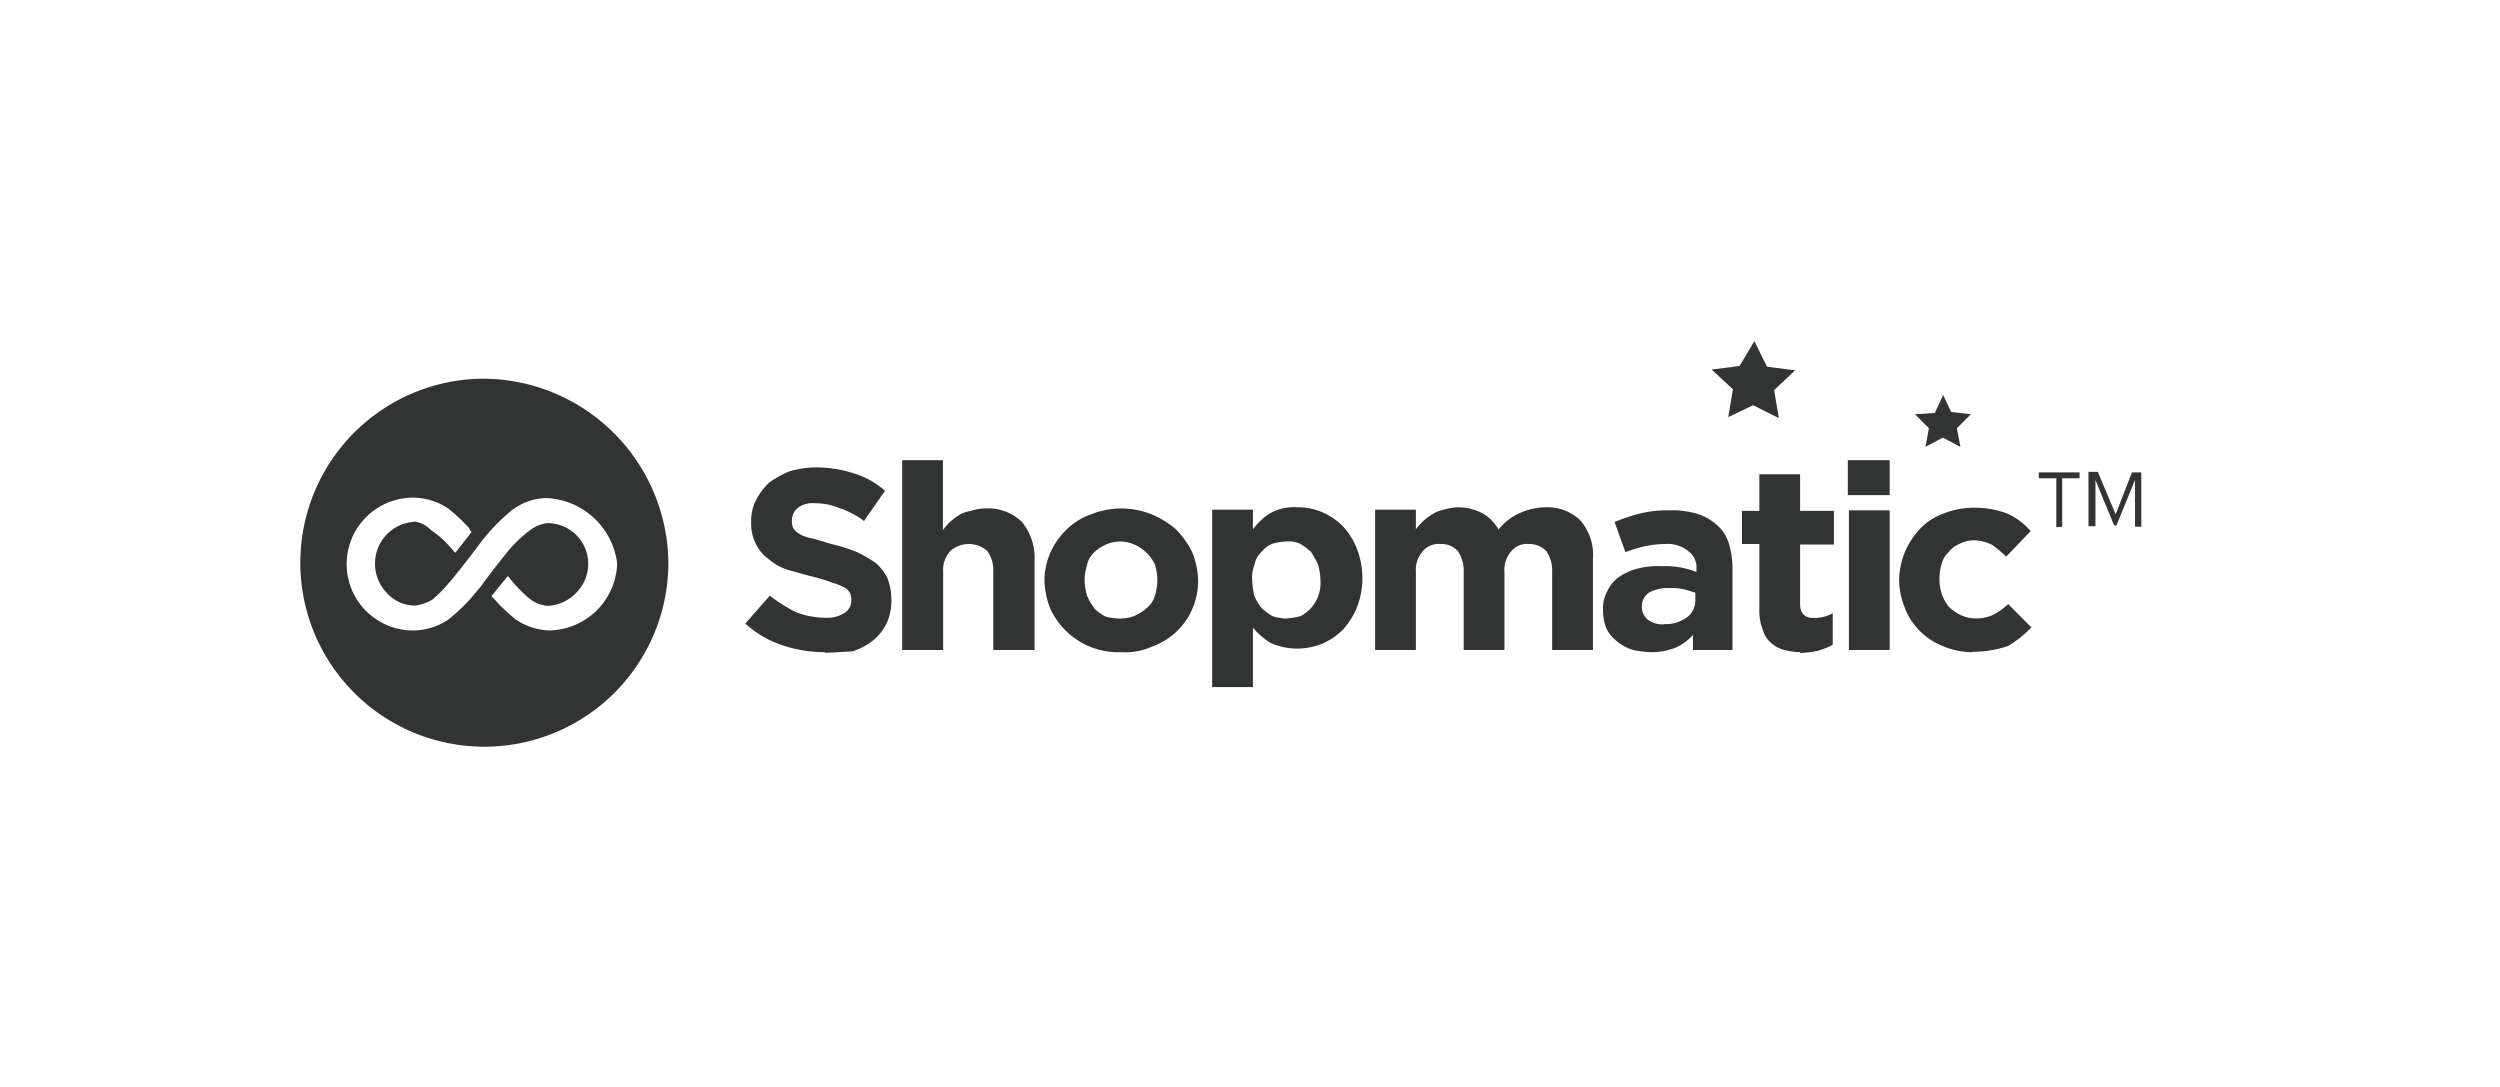 <svg xmlns="http://www.w3.org/2000/svg" viewBox="0 0 230 100"><path d="M44.25 34.84a16.93 16.93 0 1 0 17.24 16.93 17.1 17.1 0 0 0-17.24-16.93zM50.46 58a5.92 5.92 0 0 1-3-1 15.85 15.85 0 0 1-1.93-1.82l-.32-.33 1.5-1.85.11.1a11.76 11.76 0 0 0 1.93 2 3.07 3.07 0 0 0 1.6.64A3.86 3.86 0 0 0 53 54.55a3.75 3.75 0 0 0-2.68-6.42 3.3 3.3 0 0 0-1.39.53 11.7 11.7 0 0 0-1.71 1.5c-.33.32-1.08 1.29-1.83 2.25s-1.25 1.71-1.39 1.82A17 17 0 0 1 41.25 57a5.92 5.92 0 0 1-3 1 6.11 6.11 0 1 1 0-12.21 5.92 5.92 0 0 1 3 1 16.62 16.62 0 0 1 1.93 1.82l.1.22.11.11-1.5 1.92-.11-.1a9.52 9.52 0 0 0-2.14-2 2.58 2.58 0 0 0-1.39-.76 3.86 3.86 0 0 0-2.68 1.18 3.88 3.88 0 0 0 0 5.35 3.48 3.48 0 0 0 2.68 1.18 4.27 4.27 0 0 0 1.5-.53 11.16 11.16 0 0 0 1.5-1.5c.32-.33 1.07-1.29 1.82-2.25s1.28-1.72 1.39-1.82a17.07 17.07 0 0 1 2.79-2.79 5.49 5.49 0 0 1 3-1 6.87 6.87 0 0 1 6.53 6A6.36 6.36 0 0 1 50.46 58zm25.39 2a12.12 12.12 0 0 1-3.85-.63 9.51 9.51 0 0 1-3.43-2l2.25-2.57a14.73 14.73 0 0 0 2.36 1.5 7.48 7.48 0 0 0 2.68.53 3 3 0 0 0 1.82-.43 1.33 1.33 0 0 0 .64-1.17 1.36 1.36 0 0 0-.11-.65 1.21 1.21 0 0 0-.53-.53 5.58 5.58 0 0 0-1.07-.43 16.33 16.33 0 0 0-1.72-.54c-.85-.21-1.6-.43-2.35-.64a4.94 4.94 0 0 1-1.82-1 3.74 3.74 0 0 1-1.18-1.4 4.06 4.06 0 0 1-.43-2 4.12 4.12 0 0 1 .43-2 6 6 0 0 1 1.18-1.6 8.31 8.31 0 0 1 1.92-1.08A8.76 8.76 0 0 1 75.1 43a11.51 11.51 0 0 1 3.42.54 7.69 7.69 0 0 1 2.9 1.61l-1.93 2.78a7.87 7.87 0 0 0-2.25-1.18A5.62 5.62 0 0 0 75 46.3a2.24 2.24 0 0 0-1.61.43 1.5 1.5 0 0 0-.53 1.07 1.66 1.66 0 0 0 .1.75 1.34 1.34 0 0 0 .54.54 3.11 3.11 0 0 0 1.18.43c.43.11 1.07.32 1.82.53a15.91 15.91 0 0 1 2.36.75 12.39 12.39 0 0 1 1.71 1 4.29 4.29 0 0 1 1.07 1.39 5.1 5.1 0 0 1 .36 1.9 4.84 4.84 0 0 1-.43 2.25 4.7 4.7 0 0 1-1.28 1.6 5.56 5.56 0 0 1-1.93 1c-.75 0-1.61.11-2.46.11M83 42.34h3.75v6.43a4.55 4.55 0 0 1 .65-.75 5.09 5.09 0 0 1 .85-.64 3 3 0 0 1 1.09-.38 4 4 0 0 1 1.29-.22A4.44 4.44 0 0 1 94 48a5.2 5.2 0 0 1 1.18 3.53v8.27h-3.8v-7.18a3.09 3.09 0 0 0-.54-1.92 2.57 2.57 0 0 0-3.42 0 2.59 2.59 0 0 0-.65 1.92v7.18H83V42.34M103.16 60a6.88 6.88 0 0 1-6.53-4 7.45 7.45 0 0 1-.54-2.58 6.51 6.51 0 0 1 .54-2.57 7.06 7.06 0 0 1 1.5-2.14 6.08 6.08 0 0 1 2.25-1.39 7.45 7.45 0 0 1 5.57 0 8.27 8.27 0 0 1 2.25 1.39 7.84 7.84 0 0 1 1.5 2.14 7.43 7.43 0 0 1 .53 2.57 6.52 6.52 0 0 1-.53 2.58 6.11 6.11 0 0 1-1.5 2.14 6.25 6.25 0 0 1-2.2 1.34 5.91 5.91 0 0 1-2.84.52zm0-3.11a3 3 0 0 0 1.4-.32 4.29 4.29 0 0 0 1.07-.75 2.23 2.23 0 0 0 .64-1.07 5.35 5.35 0 0 0 .21-1.4 6.16 6.16 0 0 0-.21-1.39 4 4 0 0 0-.75-1.07 3.74 3.74 0 0 0-1.07-.75 3.2 3.2 0 0 0-2.79 0 3.74 3.74 0 0 0-1.07.75A2.23 2.23 0 0 0 100 52a5.33 5.33 0 0 0-.22 1.39 6.18 6.18 0 0 0 .22 1.4 7 7 0 0 0 .7 1.21 4 4 0 0 0 1.07.75 6.68 6.68 0 0 0 1.39.16zm8.36-10h3.75v1.82a5.46 5.46 0 0 1 1.6-1.5 4.44 4.44 0 0 1 2.47-.54 5.62 5.62 0 0 1 2.25.43 6.05 6.05 0 0 1 1.93 1.29 6.56 6.56 0 0 1 1.28 2 7.66 7.66 0 0 1 .54 2.79 7.17 7.17 0 0 1-.54 2.78 6.73 6.73 0 0 1-1.28 2 6.19 6.19 0 0 1-1.93 1.28 6.06 6.06 0 0 1-4.72-.1 6.85 6.85 0 0 1-1.6-1.4v5.47h-3.75zm6.85 10a5.79 5.79 0 0 0 1.29-.21 3.41 3.41 0 0 0 1.61-1.83 3.44 3.44 0 0 0 .21-1.5 5.8 5.8 0 0 0-.21-1.39 11.38 11.38 0 0 0-.65-1.18 6.28 6.28 0 0 0-1-.75 2.57 2.57 0 0 0-1.29-.21 4.89 4.89 0 0 0-1.28.21 2.44 2.44 0 0 0-1 .75 2.16 2.16 0 0 0-.64 1.18 3.23 3.23 0 0 0-.21 1.39 7 7 0 0 0 .21 1.5 5.29 5.29 0 0 0 .64 1.08 6.87 6.87 0 0 0 1 .75 4.89 4.89 0 0 0 1.32.23zm8.14-10h3.75v1.82a4.55 4.55 0 0 1 .65-.75 5.09 5.09 0 0 1 .85-.64 3.08 3.08 0 0 1 1.07-.43 5.28 5.28 0 0 1 1.29-.22 5 5 0 0 1 2.25.54 4.07 4.07 0 0 1 1.5 1.5 5.29 5.29 0 0 1 1.93-1.5 5.86 5.86 0 0 1 2.35-.54 4.38 4.38 0 0 1 3.22 1.18 4.84 4.84 0 0 1 1.18 3.54v8.41h-3.75v-7.18a3.16 3.16 0 0 0-.54-1.92 2.18 2.18 0 0 0-1.61-.65 1.86 1.86 0 0 0-1.6.65 2.59 2.59 0 0 0-.64 1.92v7.18h-3.75v-7.18a3.16 3.16 0 0 0-.54-1.92 2 2 0 0 0-1.61-.65 1.86 1.86 0 0 0-1.6.65 2.59 2.59 0 0 0-.65 1.92v7.18h-3.75V47m25.39 13a8.06 8.06 0 0 1-1.71-.22 4.15 4.15 0 0 1-1.39-.75 3.39 3.39 0 0 1-1-1.18 4.49 4.49 0 0 1-.32-1.71 3.28 3.28 0 0 1 .43-1.82 3.08 3.08 0 0 1 1.09-1.27 5.27 5.27 0 0 1 1.71-.75 7.15 7.15 0 0 1 2.15-.21 7.9 7.9 0 0 1 1.71.11 7.65 7.65 0 0 1 1.5.42v-.21a1.86 1.86 0 0 0-.75-1.71 3 3 0 0 0-2.14-.65 9.42 9.42 0 0 0-1.93.22 14.13 14.13 0 0 0-1.71.53l-1-2.78a18 18 0 0 1 2.25-.75 10.29 10.29 0 0 1 2.79-.32 8.22 8.22 0 0 1 2.57.32 5.07 5.07 0 0 1 1.85 1.07 3.62 3.62 0 0 1 1.07 1.71 8 8 0 0 1 .32 2.36v7.39h-3.64v-1.39a4.58 4.58 0 0 1-1.61 1.18 6 6 0 0 1-2.24.41zm1.18-2.58a3.37 3.37 0 0 0 2.14-.64 1.91 1.91 0 0 0 .75-1.6v-.65c-.32-.1-.64-.21-1.07-.32a5.08 5.08 0 0 0-1.28-.11 3.68 3.68 0 0 0-1.93.43 1.52 1.52 0 0 0-.64 1.29 1.54 1.54 0 0 0 .53 1.18 2.28 2.28 0 0 0 1.5.44zM165.61 60a6.22 6.22 0 0 1-1.5-.22 2.6 2.6 0 0 1-1.17-.64 2.14 2.14 0 0 1-.75-1.18 4.52 4.52 0 0 1-.33-1.82v-6.09h-1.6V47h1.6v-3.37h3.75V47h3.11v3.1h-3.11v5.47c0 .85.43 1.28 1.18 1.28a3.43 3.43 0 0 0 1.82-.43v2.9a6.94 6.94 0 0 1-1.28.53 8.15 8.15 0 0 1-1.72.22M170 42.34h3.85v3.21H170zm.1 4.61h3.75V59.8h-3.75zM181.47 60a7 7 0 0 1-2.68-.54 6.15 6.15 0 0 1-2.14-1.39 5.85 5.85 0 0 1-1.4-2.14 7 7 0 0 1-.53-2.58 7.43 7.43 0 0 1 .53-2.57 7.55 7.55 0 0 1 1.4-2.14 5.66 5.66 0 0 1 2.14-1.39 7.6 7.6 0 0 1 2.78-.54 8.55 8.55 0 0 1 3.11.54 6.23 6.23 0 0 1 2.14 1.61l-2.25 2.35a10.23 10.23 0 0 0-1.28-1.07 3.73 3.73 0 0 0-1.72-.43 2.92 2.92 0 0 0-1.28.32 2.34 2.34 0 0 0-1 .75 2.22 2.22 0 0 0-.65 1.07 4.74 4.74 0 0 0 0 2.79 4.07 4.07 0 0 0 .65 1.18 4 4 0 0 0 1.07.75 3 3 0 0 0 1.39.32 3.66 3.66 0 0 0 1.61-.32 5.76 5.76 0 0 0 1.39-1l2.14 2.15a10.79 10.79 0 0 1-2.14 1.71 10.35 10.35 0 0 1-3.32.54m-2.68-23.68l.75 1.61 1.82.21-1.29 1.29.33 1.71-1.61-.85-1.61.85.32-1.71-1.28-1.29L178 38l.75-1.61m-17.35-5l1.17 2.35 2.58.33-1.93 1.82.43 2.57-2.36-1.18-2.29 1.1.43-2.57-1.96-1.81 2.57-.33 1.4-2.35m28.28 17.14V44h1.6v-.54h-3.75V44h1.61v4.5zm7.28 0v-5h-.86l-1.5 3.86-1.64-3.91h-.86v5h.64v-4.25l1.72 4.18h.21l1.71-4.18v4.29z" fill="#323333"/></svg>